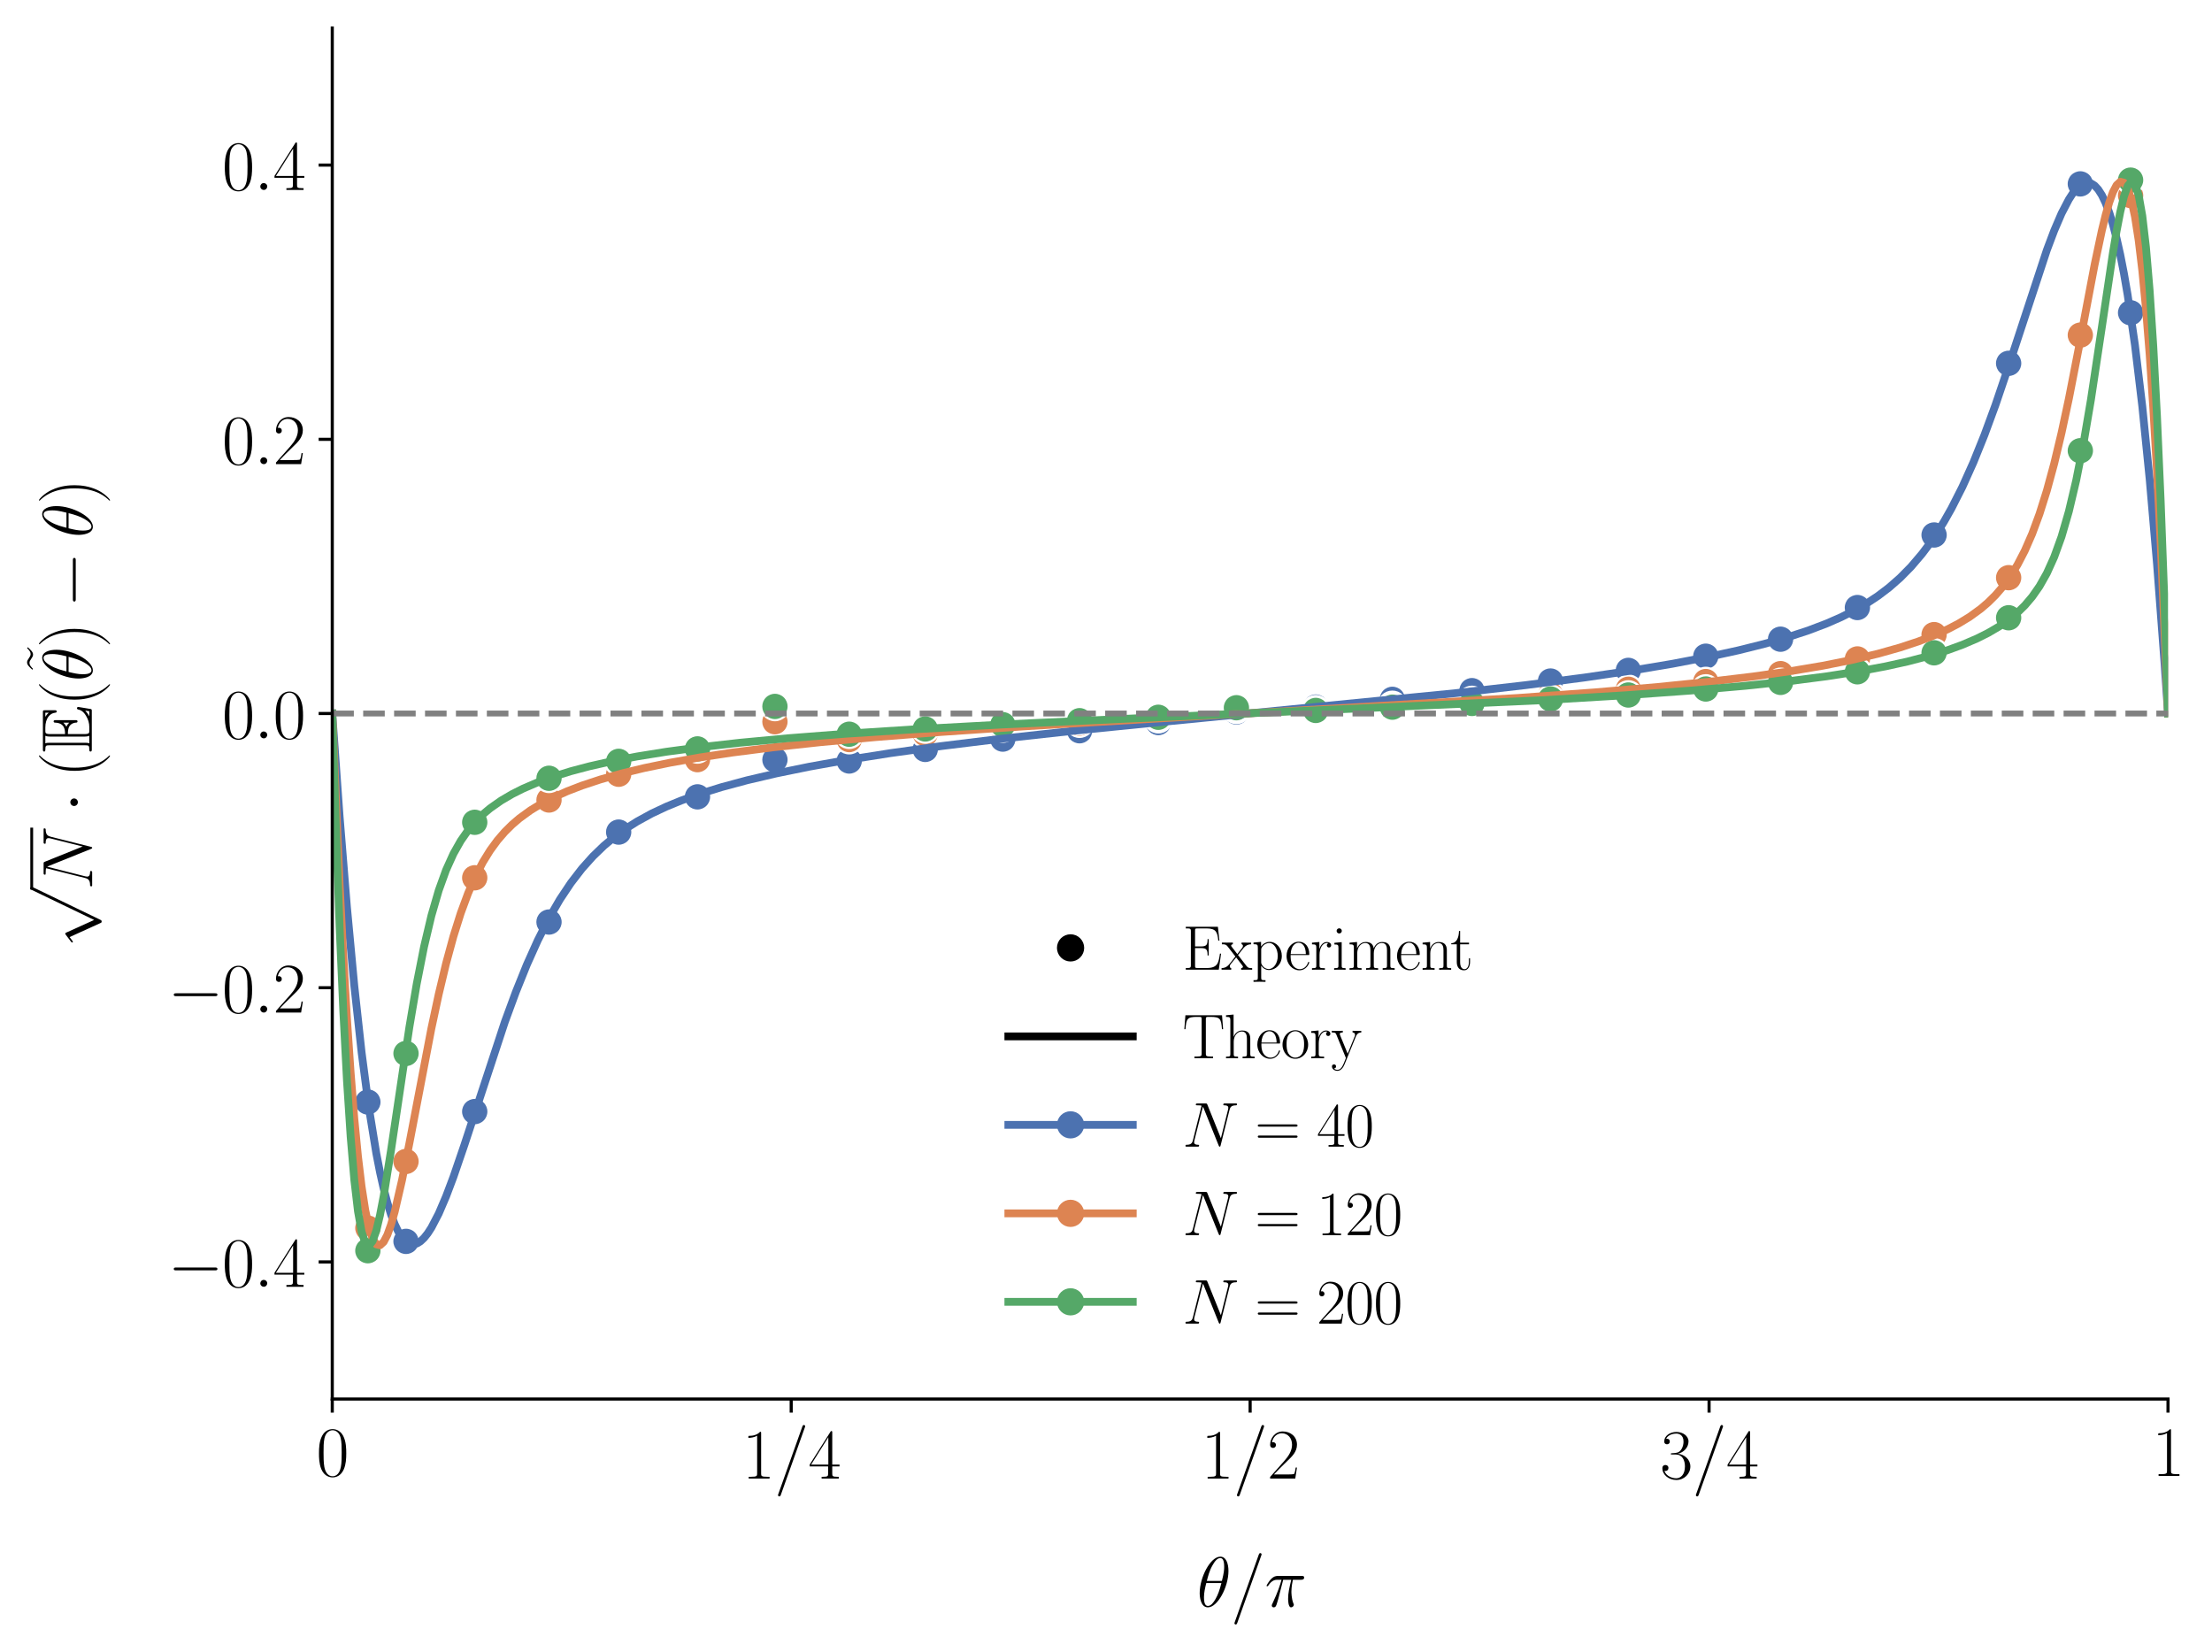 <?xml version="1.0" encoding="utf-8" standalone="no"?>
<!DOCTYPE svg PUBLIC "-//W3C//DTD SVG 1.1//EN"
  "http://www.w3.org/Graphics/SVG/1.1/DTD/svg11.dtd">
<svg xmlns:xlink="http://www.w3.org/1999/xlink" width="568.8pt" height="424.8pt" viewBox="0 0 568.8 424.8" xmlns="http://www.w3.org/2000/svg" version="1.1">
 <defs>
  <style type="text/css">*{stroke-linejoin: round; stroke-linecap: butt}</style>
 </defs>
 <g id="figure_1">
  <g id="patch_1">
   <path d="M 0 424.8 
L 568.8 424.8 
L 568.8 0 
L 0 0 
z
" style="fill: #ffffff"/>
  </g>
  <g id="axes_1">
   <g id="patch_2">
    <path d="M 85.439 359.734 
L 557.488 359.734 
L 557.488 7.2 
L 85.439 7.2 
z
" style="fill: #ffffff"/>
   </g>
   <g id="PathCollection_1">
    <defs>
     <path id="C0_0_a7a9f51f41" d="M 0 3.536 
C 0.938 3.536 1.837 3.163 2.5 2.5 
C 3.163 1.837 3.536 0.938 3.536 -0 
C 3.536 -0.938 3.163 -1.837 2.5 -2.5 
C 1.837 -3.163 0.938 -3.536 0 -3.536 
C -0.938 -3.536 -1.837 -3.163 -2.5 -2.5 
C -3.163 -1.837 -3.536 -0.938 -3.536 0 
C -3.536 0.938 -3.163 1.837 -2.5 2.5 
C -1.837 3.163 -0.938 3.536 0 3.536 
z
"/>
    </defs>
    <g clip-path="url(#p07dfc3d112)">
     <use xlink:href="#C0_0_a7a9f51f41" x="94.593" y="283.365" style="fill: #4c72b0; stroke: #ffffff; stroke-width: 0.566"/>
    </g>
    <g clip-path="url(#p07dfc3d112)">
     <use xlink:href="#C0_0_a7a9f51f41" x="94.593" y="315.774" style="fill: #dd8452; stroke: #ffffff; stroke-width: 0.566"/>
    </g>
    <g clip-path="url(#p07dfc3d112)">
     <use xlink:href="#C0_0_a7a9f51f41" x="94.593" y="321.597" style="fill: #55a868; stroke: #ffffff; stroke-width: 0.566"/>
    </g>
    <g clip-path="url(#p07dfc3d112)">
     <use xlink:href="#C0_0_a7a9f51f41" x="104.402" y="319.196" style="fill: #4c72b0; stroke: #ffffff; stroke-width: 0.566"/>
    </g>
    <g clip-path="url(#p07dfc3d112)">
     <use xlink:href="#C0_0_a7a9f51f41" x="104.402" y="298.642" style="fill: #dd8452; stroke: #ffffff; stroke-width: 0.566"/>
    </g>
    <g clip-path="url(#p07dfc3d112)">
     <use xlink:href="#C0_0_a7a9f51f41" x="104.402" y="270.872" style="fill: #55a868; stroke: #ffffff; stroke-width: 0.566"/>
    </g>
    <g clip-path="url(#p07dfc3d112)">
     <use xlink:href="#C0_0_a7a9f51f41" x="122.073" y="285.821" style="fill: #4c72b0; stroke: #ffffff; stroke-width: 0.566"/>
    </g>
    <g clip-path="url(#p07dfc3d112)">
     <use xlink:href="#C0_0_a7a9f51f41" x="122.073" y="225.705" style="fill: #dd8452; stroke: #ffffff; stroke-width: 0.566"/>
    </g>
    <g clip-path="url(#p07dfc3d112)">
     <use xlink:href="#C0_0_a7a9f51f41" x="122.073" y="211.436" style="fill: #55a868; stroke: #ffffff; stroke-width: 0.566"/>
    </g>
    <g clip-path="url(#p07dfc3d112)">
     <use xlink:href="#C0_0_a7a9f51f41" x="141.171" y="237.081" style="fill: #4c72b0; stroke: #ffffff; stroke-width: 0.566"/>
    </g>
    <g clip-path="url(#p07dfc3d112)">
     <use xlink:href="#C0_0_a7a9f51f41" x="141.171" y="205.707" style="fill: #dd8452; stroke: #ffffff; stroke-width: 0.566"/>
    </g>
    <g clip-path="url(#p07dfc3d112)">
     <use xlink:href="#C0_0_a7a9f51f41" x="141.171" y="200.116" style="fill: #55a868; stroke: #ffffff; stroke-width: 0.566"/>
    </g>
    <g clip-path="url(#p07dfc3d112)">
     <use xlink:href="#C0_0_a7a9f51f41" x="159.083" y="213.956" style="fill: #4c72b0; stroke: #ffffff; stroke-width: 0.566"/>
    </g>
    <g clip-path="url(#p07dfc3d112)">
     <use xlink:href="#C0_0_a7a9f51f41" x="159.083" y="199.082" style="fill: #dd8452; stroke: #ffffff; stroke-width: 0.566"/>
    </g>
    <g clip-path="url(#p07dfc3d112)">
     <use xlink:href="#C0_0_a7a9f51f41" x="159.083" y="195.763" style="fill: #55a868; stroke: #ffffff; stroke-width: 0.566"/>
    </g>
    <g clip-path="url(#p07dfc3d112)">
     <use xlink:href="#C0_0_a7a9f51f41" x="179.348" y="204.893" style="fill: #4c72b0; stroke: #ffffff; stroke-width: 0.566"/>
    </g>
    <g clip-path="url(#p07dfc3d112)">
     <use xlink:href="#C0_0_a7a9f51f41" x="179.348" y="195.331" style="fill: #dd8452; stroke: #ffffff; stroke-width: 0.566"/>
    </g>
    <g clip-path="url(#p07dfc3d112)">
     <use xlink:href="#C0_0_a7a9f51f41" x="179.348" y="192.566" style="fill: #55a868; stroke: #ffffff; stroke-width: 0.566"/>
    </g>
    <g clip-path="url(#p07dfc3d112)">
     <use xlink:href="#C0_0_a7a9f51f41" x="199.267" y="195.349" style="fill: #4c72b0; stroke: #ffffff; stroke-width: 0.566"/>
    </g>
    <g clip-path="url(#p07dfc3d112)">
     <use xlink:href="#C0_0_a7a9f51f41" x="199.267" y="185.578" style="fill: #dd8452; stroke: #ffffff; stroke-width: 0.566"/>
    </g>
    <g clip-path="url(#p07dfc3d112)">
     <use xlink:href="#C0_0_a7a9f51f41" x="199.267" y="181.645" style="fill: #55a868; stroke: #ffffff; stroke-width: 0.566"/>
    </g>
    <g clip-path="url(#p07dfc3d112)">
     <use xlink:href="#C0_0_a7a9f51f41" x="218.364" y="195.677" style="fill: #4c72b0; stroke: #ffffff; stroke-width: 0.566"/>
    </g>
    <g clip-path="url(#p07dfc3d112)">
     <use xlink:href="#C0_0_a7a9f51f41" x="218.364" y="190.168" style="fill: #dd8452; stroke: #ffffff; stroke-width: 0.566"/>
    </g>
    <g clip-path="url(#p07dfc3d112)">
     <use xlink:href="#C0_0_a7a9f51f41" x="218.364" y="188.788" style="fill: #55a868; stroke: #ffffff; stroke-width: 0.566"/>
    </g>
    <g clip-path="url(#p07dfc3d112)">
     <use xlink:href="#C0_0_a7a9f51f41" x="237.917" y="192.699" style="fill: #4c72b0; stroke: #ffffff; stroke-width: 0.566"/>
    </g>
    <g clip-path="url(#p07dfc3d112)">
     <use xlink:href="#C0_0_a7a9f51f41" x="237.917" y="188.651" style="fill: #dd8452; stroke: #ffffff; stroke-width: 0.566"/>
    </g>
    <g clip-path="url(#p07dfc3d112)">
     <use xlink:href="#C0_0_a7a9f51f41" x="237.917" y="187.437" style="fill: #55a868; stroke: #ffffff; stroke-width: 0.566"/>
    </g>
    <g clip-path="url(#p07dfc3d112)">
     <use xlink:href="#C0_0_a7a9f51f41" x="257.862" y="190.045" style="fill: #4c72b0; stroke: #ffffff; stroke-width: 0.566"/>
    </g>
    <g clip-path="url(#p07dfc3d112)">
     <use xlink:href="#C0_0_a7a9f51f41" x="257.862" y="187.203" style="fill: #dd8452; stroke: #ffffff; stroke-width: 0.566"/>
    </g>
    <g clip-path="url(#p07dfc3d112)">
     <use xlink:href="#C0_0_a7a9f51f41" x="257.862" y="186.337" style="fill: #55a868; stroke: #ffffff; stroke-width: 0.566"/>
    </g>
    <g clip-path="url(#p07dfc3d112)">
     <use xlink:href="#C0_0_a7a9f51f41" x="277.598" y="187.899" style="fill: #4c72b0; stroke: #ffffff; stroke-width: 0.566"/>
    </g>
    <g clip-path="url(#p07dfc3d112)">
     <use xlink:href="#C0_0_a7a9f51f41" x="277.598" y="185.938" style="fill: #dd8452; stroke: #ffffff; stroke-width: 0.566"/>
    </g>
    <g clip-path="url(#p07dfc3d112)">
     <use xlink:href="#C0_0_a7a9f51f41" x="277.598" y="185.311" style="fill: #55a868; stroke: #ffffff; stroke-width: 0.566"/>
    </g>
    <g clip-path="url(#p07dfc3d112)">
     <use xlink:href="#C0_0_a7a9f51f41" x="297.856" y="185.79" style="fill: #4c72b0; stroke: #ffffff; stroke-width: 0.566"/>
    </g>
    <g clip-path="url(#p07dfc3d112)">
     <use xlink:href="#C0_0_a7a9f51f41" x="297.856" y="184.791" style="fill: #dd8452; stroke: #ffffff; stroke-width: 0.566"/>
    </g>
    <g clip-path="url(#p07dfc3d112)">
     <use xlink:href="#C0_0_a7a9f51f41" x="297.856" y="184.434" style="fill: #55a868; stroke: #ffffff; stroke-width: 0.566"/>
    </g>
    <g clip-path="url(#p07dfc3d112)">
     <use xlink:href="#C0_0_a7a9f51f41" x="317.935" y="183.084" style="fill: #4c72b0; stroke: #ffffff; stroke-width: 0.566"/>
    </g>
    <g clip-path="url(#p07dfc3d112)">
     <use xlink:href="#C0_0_a7a9f51f41" x="317.935" y="182.401" style="fill: #dd8452; stroke: #ffffff; stroke-width: 0.566"/>
    </g>
    <g clip-path="url(#p07dfc3d112)">
     <use xlink:href="#C0_0_a7a9f51f41" x="317.935" y="181.98" style="fill: #55a868; stroke: #ffffff; stroke-width: 0.566"/>
    </g>
    <g clip-path="url(#p07dfc3d112)">
     <use xlink:href="#C0_0_a7a9f51f41" x="338.335" y="181.807" style="fill: #4c72b0; stroke: #ffffff; stroke-width: 0.566"/>
    </g>
    <g clip-path="url(#p07dfc3d112)">
     <use xlink:href="#C0_0_a7a9f51f41" x="338.335" y="182.501" style="fill: #dd8452; stroke: #ffffff; stroke-width: 0.566"/>
    </g>
    <g clip-path="url(#p07dfc3d112)">
     <use xlink:href="#C0_0_a7a9f51f41" x="338.335" y="182.676" style="fill: #55a868; stroke: #ffffff; stroke-width: 0.566"/>
    </g>
    <g clip-path="url(#p07dfc3d112)">
     <use xlink:href="#C0_0_a7a9f51f41" x="358.037" y="179.819" style="fill: #4c72b0; stroke: #ffffff; stroke-width: 0.566"/>
    </g>
    <g clip-path="url(#p07dfc3d112)">
     <use xlink:href="#C0_0_a7a9f51f41" x="358.037" y="181.38" style="fill: #dd8452; stroke: #ffffff; stroke-width: 0.566"/>
    </g>
    <g clip-path="url(#p07dfc3d112)">
     <use xlink:href="#C0_0_a7a9f51f41" x="358.037" y="181.832" style="fill: #55a868; stroke: #ffffff; stroke-width: 0.566"/>
    </g>
    <g clip-path="url(#p07dfc3d112)">
     <use xlink:href="#C0_0_a7a9f51f41" x="378.507" y="177.586" style="fill: #4c72b0; stroke: #ffffff; stroke-width: 0.566"/>
    </g>
    <g clip-path="url(#p07dfc3d112)">
     <use xlink:href="#C0_0_a7a9f51f41" x="378.507" y="180.108" style="fill: #dd8452; stroke: #ffffff; stroke-width: 0.566"/>
    </g>
    <g clip-path="url(#p07dfc3d112)">
     <use xlink:href="#C0_0_a7a9f51f41" x="378.507" y="180.876" style="fill: #55a868; stroke: #ffffff; stroke-width: 0.566"/>
    </g>
    <g clip-path="url(#p07dfc3d112)">
     <use xlink:href="#C0_0_a7a9f51f41" x="398.702" y="175.109" style="fill: #4c72b0; stroke: #ffffff; stroke-width: 0.566"/>
    </g>
    <g clip-path="url(#p07dfc3d112)">
     <use xlink:href="#C0_0_a7a9f51f41" x="398.702" y="178.685" style="fill: #dd8452; stroke: #ffffff; stroke-width: 0.566"/>
    </g>
    <g clip-path="url(#p07dfc3d112)">
     <use xlink:href="#C0_0_a7a9f51f41" x="398.702" y="179.728" style="fill: #55a868; stroke: #ffffff; stroke-width: 0.566"/>
    </g>
    <g clip-path="url(#p07dfc3d112)">
     <use xlink:href="#C0_0_a7a9f51f41" x="418.717" y="172.374" style="fill: #4c72b0; stroke: #ffffff; stroke-width: 0.566"/>
    </g>
    <g clip-path="url(#p07dfc3d112)">
     <use xlink:href="#C0_0_a7a9f51f41" x="418.717" y="177.225" style="fill: #dd8452; stroke: #ffffff; stroke-width: 0.566"/>
    </g>
    <g clip-path="url(#p07dfc3d112)">
     <use xlink:href="#C0_0_a7a9f51f41" x="418.717" y="178.709" style="fill: #55a868; stroke: #ffffff; stroke-width: 0.566"/>
    </g>
    <g clip-path="url(#p07dfc3d112)">
     <use xlink:href="#C0_0_a7a9f51f41" x="438.633" y="168.731" style="fill: #4c72b0; stroke: #ffffff; stroke-width: 0.566"/>
    </g>
    <g clip-path="url(#p07dfc3d112)">
     <use xlink:href="#C0_0_a7a9f51f41" x="438.633" y="175.248" style="fill: #dd8452; stroke: #ffffff; stroke-width: 0.566"/>
    </g>
    <g clip-path="url(#p07dfc3d112)">
     <use xlink:href="#C0_0_a7a9f51f41" x="438.633" y="177.162" style="fill: #55a868; stroke: #ffffff; stroke-width: 0.566"/>
    </g>
    <g clip-path="url(#p07dfc3d112)">
     <use xlink:href="#C0_0_a7a9f51f41" x="457.855" y="164.357" style="fill: #4c72b0; stroke: #ffffff; stroke-width: 0.566"/>
    </g>
    <g clip-path="url(#p07dfc3d112)">
     <use xlink:href="#C0_0_a7a9f51f41" x="457.855" y="173.207" style="fill: #dd8452; stroke: #ffffff; stroke-width: 0.566"/>
    </g>
    <g clip-path="url(#p07dfc3d112)">
     <use xlink:href="#C0_0_a7a9f51f41" x="457.855" y="175.463" style="fill: #55a868; stroke: #ffffff; stroke-width: 0.566"/>
    </g>
    <g clip-path="url(#p07dfc3d112)">
     <use xlink:href="#C0_0_a7a9f51f41" x="477.616" y="156.218" style="fill: #4c72b0; stroke: #ffffff; stroke-width: 0.566"/>
    </g>
    <g clip-path="url(#p07dfc3d112)">
     <use xlink:href="#C0_0_a7a9f51f41" x="477.616" y="169.43" style="fill: #dd8452; stroke: #ffffff; stroke-width: 0.566"/>
    </g>
    <g clip-path="url(#p07dfc3d112)">
     <use xlink:href="#C0_0_a7a9f51f41" x="477.616" y="172.743" style="fill: #55a868; stroke: #ffffff; stroke-width: 0.566"/>
    </g>
    <g clip-path="url(#p07dfc3d112)">
     <use xlink:href="#C0_0_a7a9f51f41" x="497.336" y="137.56" style="fill: #4c72b0; stroke: #ffffff; stroke-width: 0.566"/>
    </g>
    <g clip-path="url(#p07dfc3d112)">
     <use xlink:href="#C0_0_a7a9f51f41" x="497.336" y="163.177" style="fill: #dd8452; stroke: #ffffff; stroke-width: 0.566"/>
    </g>
    <g clip-path="url(#p07dfc3d112)">
     <use xlink:href="#C0_0_a7a9f51f41" x="497.336" y="167.855" style="fill: #55a868; stroke: #ffffff; stroke-width: 0.566"/>
    </g>
    <g clip-path="url(#p07dfc3d112)">
     <use xlink:href="#C0_0_a7a9f51f41" x="516.505" y="93.42" style="fill: #4c72b0; stroke: #ffffff; stroke-width: 0.566"/>
    </g>
    <g clip-path="url(#p07dfc3d112)">
     <use xlink:href="#C0_0_a7a9f51f41" x="516.505" y="148.539" style="fill: #dd8452; stroke: #ffffff; stroke-width: 0.566"/>
    </g>
    <g clip-path="url(#p07dfc3d112)">
     <use xlink:href="#C0_0_a7a9f51f41" x="516.505" y="158.845" style="fill: #55a868; stroke: #ffffff; stroke-width: 0.566"/>
    </g>
    <g clip-path="url(#p07dfc3d112)">
     <use xlink:href="#C0_0_a7a9f51f41" x="534.944" y="47.284" style="fill: #4c72b0; stroke: #ffffff; stroke-width: 0.566"/>
    </g>
    <g clip-path="url(#p07dfc3d112)">
     <use xlink:href="#C0_0_a7a9f51f41" x="534.944" y="86.167" style="fill: #dd8452; stroke: #ffffff; stroke-width: 0.566"/>
    </g>
    <g clip-path="url(#p07dfc3d112)">
     <use xlink:href="#C0_0_a7a9f51f41" x="534.944" y="115.891" style="fill: #55a868; stroke: #ffffff; stroke-width: 0.566"/>
    </g>
    <g clip-path="url(#p07dfc3d112)">
     <use xlink:href="#C0_0_a7a9f51f41" x="547.866" y="80.422" style="fill: #4c72b0; stroke: #ffffff; stroke-width: 0.566"/>
    </g>
    <g clip-path="url(#p07dfc3d112)">
     <use xlink:href="#C0_0_a7a9f51f41" x="547.866" y="50.276" style="fill: #dd8452; stroke: #ffffff; stroke-width: 0.566"/>
    </g>
    <g clip-path="url(#p07dfc3d112)">
     <use xlink:href="#C0_0_a7a9f51f41" x="547.866" y="46.313" style="fill: #55a868; stroke: #ffffff; stroke-width: 0.566"/>
    </g>
   </g>
   <g id="FillBetweenPolyCollection_1"/>
   <g id="FillBetweenPolyCollection_2"/>
   <g id="FillBetweenPolyCollection_3"/>
   <g id="matplotlib.axis_1">
    <g id="xtick_1">
     <g id="line2d_1">
      <defs>
       <path id="m75d828faa0" d="M 0 0 
L 0 3.5 
" style="stroke: #000000; stroke-width: 0.8"/>
      </defs>
      <g>
       <use xlink:href="#m75d828faa0" x="85.439" y="359.734" style="stroke: #000000; stroke-width: 0.8"/>
      </g>
     </g>
     <g id="text_1">
      <!-- $0$ -->
      <g transform="translate(81.327 379.511) scale(0.18 -0.18)">
       <defs>
        <path id="CMR17-30" d="M 2688 2025 
C 2688 2416 2682 3080 2413 3591 
C 2176 4039 1798 4198 1466 4198 
C 1158 4198 768 4058 525 3597 
C 269 3118 243 2524 243 2025 
C 243 1661 250 1106 448 619 
C 723 -39 1216 -128 1466 -128 
C 1760 -128 2208 -7 2470 600 
C 2662 1042 2688 1559 2688 2025 
z
M 1466 -26 
C 1056 -26 813 325 723 812 
C 653 1188 653 1738 653 2096 
C 653 2588 653 2997 736 3387 
C 858 3929 1216 4096 1466 4096 
C 1728 4096 2067 3923 2189 3400 
C 2272 3036 2278 2607 2278 2096 
C 2278 1680 2278 1169 2202 792 
C 2067 95 1690 -26 1466 -26 
z
" transform="scale(0.016)"/>
       </defs>
       <use xlink:href="#CMR17-30" transform="scale(0.996)"/>
      </g>
     </g>
    </g>
    <g id="xtick_2">
     <g id="line2d_2">
      <g>
       <use xlink:href="#m75d828faa0" x="203.451" y="359.734" style="stroke: #000000; stroke-width: 0.8"/>
      </g>
     </g>
     <g id="text_2">
      <!-- $1/4$ -->
      <g transform="translate(190.837 380.184) scale(0.18 -0.18)">
       <defs>
        <path id="CMR17-31" d="M 1702 4058 
C 1702 4192 1696 4192 1606 4192 
C 1357 3916 979 3827 621 3827 
C 602 3827 570 3827 563 3808 
C 557 3795 557 3782 557 3648 
C 755 3648 1088 3686 1344 3839 
L 1344 461 
C 1344 236 1331 160 781 160 
L 589 160 
L 589 0 
C 896 0 1216 0 1523 0 
C 1830 0 2150 0 2458 0 
L 2458 160 
L 2266 160 
C 1715 160 1702 230 1702 458 
L 1702 4058 
z
" transform="scale(0.016)"/>
        <path id="CMMI12-3d" d="M 2746 4562 
C 2746 4569 2784 4666 2784 4678 
C 2784 4755 2720 4800 2669 4800 
C 2637 4800 2579 4800 2528 4659 
L 384 -1363 
C 384 -1370 346 -1465 346 -1478 
C 346 -1555 410 -1600 461 -1600 
C 499 -1600 557 -1593 602 -1459 
L 2746 4562 
z
" transform="scale(0.016)"/>
        <path id="CMR17-34" d="M 2150 4122 
C 2150 4256 2144 4256 2029 4256 
L 128 1254 
L 128 1088 
L 1779 1088 
L 1779 457 
C 1779 224 1766 160 1318 160 
L 1197 160 
L 1197 0 
C 1402 0 1747 0 1965 0 
C 2182 0 2528 0 2733 0 
L 2733 160 
L 2611 160 
C 2163 160 2150 224 2150 457 
L 2150 1088 
L 2803 1088 
L 2803 1254 
L 2150 1254 
L 2150 4122 
z
M 1798 3703 
L 1798 1254 
L 256 1254 
L 1798 3703 
z
" transform="scale(0.016)"/>
       </defs>
       <use xlink:href="#CMR17-31" transform="scale(0.996)"/>
       <use xlink:href="#CMMI12-3d" transform="translate(45.69 0) scale(0.996)"/>
       <use xlink:href="#CMR17-34" transform="translate(94.465 0) scale(0.996)"/>
      </g>
     </g>
    </g>
    <g id="xtick_3">
     <g id="line2d_3">
      <g>
       <use xlink:href="#m75d828faa0" x="321.463" y="359.734" style="stroke: #000000; stroke-width: 0.8"/>
      </g>
     </g>
     <g id="text_3">
      <!-- $1/2$ -->
      <g transform="translate(308.849 380.184) scale(0.18 -0.18)">
       <defs>
        <path id="CMR17-32" d="M 2669 989 
L 2554 989 
C 2490 536 2438 459 2413 420 
C 2381 369 1920 369 1830 369 
L 602 369 
C 832 619 1280 1072 1824 1597 
C 2214 1967 2669 2402 2669 3035 
C 2669 3790 2067 4224 1395 4224 
C 691 4224 262 3604 262 3030 
C 262 2780 448 2748 525 2748 
C 589 2748 781 2787 781 3010 
C 781 3207 614 3264 525 3264 
C 486 3264 448 3258 422 3245 
C 544 3790 915 4058 1306 4058 
C 1862 4058 2227 3617 2227 3035 
C 2227 2479 1901 2000 1536 1584 
L 262 146 
L 262 0 
L 2515 0 
L 2669 989 
z
" transform="scale(0.016)"/>
       </defs>
       <use xlink:href="#CMR17-31" transform="scale(0.996)"/>
       <use xlink:href="#CMMI12-3d" transform="translate(45.69 0) scale(0.996)"/>
       <use xlink:href="#CMR17-32" transform="translate(94.465 0) scale(0.996)"/>
      </g>
     </g>
    </g>
    <g id="xtick_4">
     <g id="line2d_4">
      <g>
       <use xlink:href="#m75d828faa0" x="439.476" y="359.734" style="stroke: #000000; stroke-width: 0.8"/>
      </g>
     </g>
     <g id="text_4">
      <!-- $3/4$ -->
      <g transform="translate(426.862 380.184) scale(0.18 -0.18)">
       <defs>
        <path id="CMR17-33" d="M 1414 2157 
C 1984 2157 2234 1662 2234 1090 
C 2234 320 1824 25 1453 25 
C 1114 25 563 194 390 693 
C 422 680 454 680 486 680 
C 640 680 755 782 755 948 
C 755 1133 614 1216 486 1216 
C 378 1216 211 1165 211 926 
C 211 335 787 -128 1466 -128 
C 2176 -128 2720 430 2720 1085 
C 2720 1707 2208 2157 1600 2227 
C 2086 2328 2554 2756 2554 3329 
C 2554 3820 2048 4179 1472 4179 
C 890 4179 378 3829 378 3329 
C 378 3110 544 3072 627 3072 
C 762 3072 877 3155 877 3321 
C 877 3486 762 3569 627 3569 
C 602 3569 570 3569 544 3557 
C 730 3959 1235 4032 1459 4032 
C 1683 4032 2106 3925 2106 3320 
C 2106 3143 2080 2828 1862 2550 
C 1670 2304 1453 2304 1242 2284 
C 1210 2284 1062 2269 1037 2269 
C 992 2263 966 2257 966 2208 
C 966 2163 973 2157 1101 2157 
L 1414 2157 
z
" transform="scale(0.016)"/>
       </defs>
       <use xlink:href="#CMR17-33" transform="scale(0.996)"/>
       <use xlink:href="#CMMI12-3d" transform="translate(45.69 0) scale(0.996)"/>
       <use xlink:href="#CMR17-34" transform="translate(94.465 0) scale(0.996)"/>
      </g>
     </g>
    </g>
    <g id="xtick_5">
     <g id="line2d_5">
      <g>
       <use xlink:href="#m75d828faa0" x="557.488" y="359.734" style="stroke: #000000; stroke-width: 0.8"/>
      </g>
     </g>
     <g id="text_5">
      <!-- $1$ -->
      <g transform="translate(553.376 379.511) scale(0.18 -0.18)">
       <use xlink:href="#CMR17-31" transform="scale(0.996)"/>
      </g>
     </g>
    </g>
    <g id="text_6">
     <!-- $\theta / \pi$ -->
     <g transform="translate(307.758 413.117) scale(0.18 -0.18)">
      <defs>
       <path id="CMMI12-12" d="M 2835 3200 
C 2835 3850 2630 4480 2106 4480 
C 1210 4480 256 2615 256 1216 
C 256 923 320 -64 992 -64 
C 1862 -64 2835 1756 2835 3200 
z
M 896 2304 
C 992 2679 1126 3214 1382 3665 
C 1594 4047 1818 4352 2099 4352 
C 2310 4352 2451 4174 2451 3564 
C 2451 3334 2432 3017 2246 2304 
L 896 2304 
z
M 2202 2113 
C 2042 1490 1907 1088 1677 687 
C 1491 363 1267 64 998 64 
C 800 64 640 217 640 846 
C 640 1260 742 1693 845 2113 
L 2202 2113 
z
" transform="scale(0.016)"/>
       <path id="CMMI12-19" d="M 1658 2408 
L 2381 2408 
C 2208 1692 2099 1226 2099 716 
C 2099 626 2099 -64 2362 -64 
C 2496 -64 2611 57 2611 166 
C 2611 197 2611 210 2566 306 
C 2394 747 2394 1296 2394 1341 
C 2394 1379 2394 1832 2528 2408 
L 3245 2408 
C 3328 2408 3539 2408 3539 2612 
C 3539 2752 3418 2752 3302 2752 
L 1197 2752 
C 1050 2752 832 2752 538 2440 
C 371 2254 166 1916 166 1878 
C 166 1840 198 1827 237 1827 
C 282 1827 288 1846 320 1884 
C 653 2408 986 2408 1146 2408 
L 1510 2408 
C 1370 1929 1210 1373 685 256 
C 634 154 634 140 634 102 
C 634 -32 749 -64 806 -64 
C 992 -64 1043 102 1120 370 
C 1222 696 1222 709 1286 964 
L 1658 2408 
z
" transform="scale(0.016)"/>
      </defs>
      <use xlink:href="#CMMI12-12" transform="scale(0.996)"/>
      <use xlink:href="#CMMI12-3d" transform="translate(48.17 0) scale(0.996)"/>
      <use xlink:href="#CMMI12-19" transform="translate(96.944 0) scale(0.996)"/>
     </g>
    </g>
   </g>
   <g id="matplotlib.axis_2">
    <g id="ytick_1">
     <g id="line2d_6">
      <defs>
       <path id="mdda88c734e" d="M 0 0 
L -3.5 0 
" style="stroke: #000000; stroke-width: 0.8"/>
      </defs>
      <g>
       <use xlink:href="#mdda88c734e" x="85.439" y="324.481" style="stroke: #000000; stroke-width: 0.8"/>
      </g>
     </g>
     <g id="text_7">
      <!-- $-0.4$ -->
      <g transform="translate(43.165 330.87) scale(0.18 -0.18)">
       <defs>
        <path id="CMSY10-0" d="M 4218 1472 
C 4326 1472 4442 1472 4442 1600 
C 4442 1728 4326 1728 4218 1728 
L 755 1728 
C 646 1728 531 1728 531 1600 
C 531 1472 646 1472 755 1472 
L 4218 1472 
z
" transform="scale(0.016)"/>
        <path id="CMMI12-3a" d="M 1178 307 
C 1178 492 1024 619 870 619 
C 685 619 557 466 557 313 
C 557 128 710 0 864 0 
C 1050 0 1178 153 1178 307 
z
" transform="scale(0.016)"/>
       </defs>
       <use xlink:href="#CMSY10-0" transform="scale(0.996)"/>
       <use xlink:href="#CMR17-30" transform="translate(77.487 0) scale(0.996)"/>
       <use xlink:href="#CMMI12-3a" transform="translate(123.178 0) scale(0.996)"/>
       <use xlink:href="#CMR17-34" transform="translate(150.275 0) scale(0.996)"/>
      </g>
     </g>
    </g>
    <g id="ytick_2">
     <g id="line2d_7">
      <g>
       <use xlink:href="#mdda88c734e" x="85.439" y="253.974" style="stroke: #000000; stroke-width: 0.8"/>
      </g>
     </g>
     <g id="text_8">
      <!-- $-0.2$ -->
      <g transform="translate(43.165 260.363) scale(0.18 -0.18)">
       <use xlink:href="#CMSY10-0" transform="scale(0.996)"/>
       <use xlink:href="#CMR17-30" transform="translate(77.487 0) scale(0.996)"/>
       <use xlink:href="#CMMI12-3a" transform="translate(123.178 0) scale(0.996)"/>
       <use xlink:href="#CMR17-32" transform="translate(150.275 0) scale(0.996)"/>
      </g>
     </g>
    </g>
    <g id="ytick_3">
     <g id="line2d_8">
      <g>
       <use xlink:href="#mdda88c734e" x="85.439" y="183.467" style="stroke: #000000; stroke-width: 0.8"/>
      </g>
     </g>
     <g id="text_9">
      <!-- $0.0$ -->
      <g transform="translate(57.113 189.856) scale(0.18 -0.18)">
       <use xlink:href="#CMR17-30" transform="scale(0.996)"/>
       <use xlink:href="#CMMI12-3a" transform="translate(45.69 0) scale(0.996)"/>
       <use xlink:href="#CMR17-30" transform="translate(72.788 0) scale(0.996)"/>
      </g>
     </g>
    </g>
    <g id="ytick_4">
     <g id="line2d_9">
      <g>
       <use xlink:href="#mdda88c734e" x="85.439" y="112.96" style="stroke: #000000; stroke-width: 0.8"/>
      </g>
     </g>
     <g id="text_10">
      <!-- $0.2$ -->
      <g transform="translate(57.113 119.349) scale(0.18 -0.18)">
       <use xlink:href="#CMR17-30" transform="scale(0.996)"/>
       <use xlink:href="#CMMI12-3a" transform="translate(45.69 0) scale(0.996)"/>
       <use xlink:href="#CMR17-32" transform="translate(72.788 0) scale(0.996)"/>
      </g>
     </g>
    </g>
    <g id="ytick_5">
     <g id="line2d_10">
      <g>
       <use xlink:href="#mdda88c734e" x="85.439" y="42.453" style="stroke: #000000; stroke-width: 0.8"/>
      </g>
     </g>
     <g id="text_11">
      <!-- $0.4$ -->
      <g transform="translate(57.113 48.842) scale(0.18 -0.18)">
       <use xlink:href="#CMR17-30" transform="scale(0.996)"/>
       <use xlink:href="#CMMI12-3a" transform="translate(45.69 0) scale(0.996)"/>
       <use xlink:href="#CMR17-34" transform="translate(72.788 0) scale(0.996)"/>
      </g>
     </g>
    </g>
    <g id="text_12">
     <!-- $\sqrt{N} \cdot (\mathbb{E}(\tilde{\theta}) - \theta)$ -->
     <g transform="translate(23.697 243.69) rotate(-90) scale(0.18 -0.18)">
      <defs>
       <path id="CMSY10-70" d="M 2490 -5472 
L 1363 -2982 
C 1318 -2880 1286 -2880 1267 -2880 
C 1261 -2880 1229 -2880 1158 -2931 
L 550 -3392 
C 467 -3456 467 -3475 467 -3494 
C 467 -3526 486 -3565 531 -3565 
C 570 -3565 678 -3475 749 -3424 
C 787 -3393 883 -3323 954 -3271 
L 2214 -6042 
C 2259 -6144 2291 -6144 2349 -6144 
C 2445 -6144 2464 -6106 2509 -6016 
L 5414 0 
C 5459 90 5459 115 5459 128 
C 5459 192 5408 256 5331 256 
C 5280 256 5235 224 5184 122 
L 2490 -5472 
z
" transform="scale(0.016)"/>
       <path id="CMMI12-4e" d="M 4736 3698 
C 4806 3974 4909 4166 5395 4166 
C 5414 4166 5491 4166 5491 4279 
C 5491 4352 5434 4352 5408 4352 
C 5280 4352 4954 4352 4826 4352 
L 4518 4352 
C 4429 4352 4314 4352 4224 4352 
C 4186 4352 4109 4352 4109 4230 
C 4109 4166 4160 4166 4205 4166 
C 4589 4166 4614 4019 4614 3903 
C 4614 3846 4608 3826 4589 3737 
L 3866 850 
L 2496 4249 
C 2451 4352 2445 4352 2304 4352 
L 1523 4352 
C 1395 4352 1338 4352 1338 4230 
C 1338 4166 1382 4166 1504 4166 
C 1536 4166 1914 4166 1914 4115 
C 1914 4102 1901 4051 1894 4032 
L 1043 635 
C 966 320 813 186 390 186 
C 358 186 294 186 294 67 
C 294 0 358 0 378 0 
C 506 0 832 0 960 0 
L 1267 0 
C 1357 0 1466 0 1555 0 
C 1600 0 1670 0 1670 122 
C 1670 180 1606 186 1581 186 
C 1370 186 1165 224 1165 454 
C 1165 505 1178 562 1190 613 
L 2054 4032 
C 2093 3968 2093 3956 2118 3898 
L 3642 115 
C 3674 38 3686 0 3744 0 
C 3808 0 3814 19 3840 128 
L 4736 3698 
z
" transform="scale(0.016)"/>
       <path id="CMSY10-1" d="M 1229 1619 
C 1229 1805 1075 1958 890 1958 
C 704 1958 550 1805 550 1619 
C 550 1433 704 1280 890 1280 
C 1075 1280 1229 1433 1229 1619 
z
" transform="scale(0.016)"/>
       <path id="CMR17-28" d="M 1958 -1561 
C 1958 -1555 1958 -1542 1939 -1523 
C 1645 -1224 858 -407 858 1581 
C 858 3569 1632 4379 1946 4697 
C 1946 4704 1958 4717 1958 4736 
C 1958 4755 1939 4768 1914 4768 
C 1843 4768 1299 4296 986 3594 
C 666 2887 576 2199 576 1588 
C 576 1128 621 351 1005 -471 
C 1312 -1135 1837 -1600 1914 -1600 
C 1946 -1600 1958 -1587 1958 -1561 
z
" transform="scale(0.016)"/>
       <path id="MSBM10-45" d="M 1658 2176 
C 1818 2176 2125 2176 2349 2046 
C 2656 1853 2682 1517 2682 1480 
C 2688 1393 2688 1312 2797 1312 
C 2906 1312 2906 1401 2906 1517 
L 2906 3251 
C 2906 3353 2906 3456 2797 3456 
C 2688 3456 2682 3355 2682 3301 
C 2643 2432 1990 2432 1658 2432 
L 1658 3772 
C 1658 4198 1779 4198 1933 4198 
L 2240 4198 
C 3104 4198 3533 3759 3571 3320 
C 3578 3269 3584 3174 3686 3174 
C 3795 3174 3795 3276 3795 3385 
L 3795 4218 
C 3795 4416 3782 4416 3584 4416 
L 307 4416 
C 192 4416 90 4416 90 4304 
C 90 4198 211 4198 262 4198 
C 627 4198 653 4147 653 3832 
L 653 622 
C 653 320 634 256 294 256 
C 198 256 90 256 90 147 
C 90 32 192 32 307 32 
L 3699 32 
C 3821 32 3885 32 3904 123 
C 3910 129 4090 1213 4090 1245 
C 4090 1316 4032 1362 3981 1362 
C 3891 1362 3866 1278 3866 1271 
C 3827 1102 3763 828 3296 549 
C 2963 347 2637 256 2285 256 
L 1933 256 
C 1779 256 1658 256 1658 684 
L 1658 2176 
z
M 3571 4198 
L 3571 3896 
C 3462 4015 3341 4116 3206 4198 
L 3571 4198 
z
M 2323 2315 
C 2426 2360 2566 2456 2682 2590 
L 2682 2052 
C 2528 2225 2330 2308 2323 2308 
L 2323 2315 
z
M 877 3845 
C 877 3923 877 4083 826 4198 
L 1504 4198 
C 1434 4051 1434 3839 1434 3781 
L 1434 673 
C 1434 442 1478 314 1504 256 
L 826 256 
C 877 371 877 531 877 609 
L 877 3845 
z
M 3258 256 
L 3258 262 
C 3462 367 3635 504 3763 621 
C 3757 596 3712 308 3706 256 
L 3258 256 
z
" transform="scale(0.016)"/>
       <path id="CMR17-7e" d="M 2400 4184 
C 2182 3980 2061 3865 1862 3865 
C 1722 3865 1626 3932 1491 4024 
C 1363 4111 1261 4184 1120 4184 
C 890 4184 730 4004 461 3718 
L 531 3648 
C 749 3850 870 3968 1069 3968 
C 1210 3968 1306 3900 1440 3808 
C 1568 3722 1670 3648 1811 3648 
C 2042 3648 2202 3828 2470 4114 
L 2400 4184 
z
" transform="scale(0.016)"/>
       <path id="CMR17-29" d="M 1683 1581 
C 1683 2040 1638 2817 1254 3639 
C 947 4303 422 4768 346 4768 
C 326 4768 301 4761 301 4729 
C 301 4717 307 4710 314 4697 
C 621 4378 1402 3568 1402 1584 
C 1402 -407 627 -1217 314 -1537 
C 307 -1549 301 -1556 301 -1568 
C 301 -1600 326 -1600 346 -1600 
C 416 -1600 960 -1128 1274 -426 
C 1594 281 1683 969 1683 1581 
z
" transform="scale(0.016)"/>
      </defs>
      <use xlink:href="#CMSY10-70" transform="translate(0 84.35) scale(0.996)"/>
      <use xlink:href="#CMMI12-4e" transform="translate(83.022 0) scale(0.996)"/>
      <use xlink:href="#CMSY10-1" transform="translate(193.683 0) scale(0.996)"/>
      <use xlink:href="#CMR17-28" transform="translate(243.497 0) scale(0.996)"/>
      <use xlink:href="#MSBM10-45" transform="translate(278.777 0) scale(0.996)"/>
      <use xlink:href="#CMR17-28" transform="translate(345.195 0) scale(0.996)"/>
      <use xlink:href="#CMR17-7e" transform="translate(389.845 26.297) scale(0.996)"/>
      <use xlink:href="#CMMI12-12" transform="translate(380.476 0) scale(0.996)"/>
      <use xlink:href="#CMR17-29" transform="translate(428.645 0) scale(0.996)"/>
      <use xlink:href="#CMSY10-0" transform="translate(486.065 0) scale(0.996)"/>
      <use xlink:href="#CMMI12-12" transform="translate(585.692 0) scale(0.996)"/>
      <use xlink:href="#CMR17-29" transform="translate(633.862 0) scale(0.996)"/>
      <path d="M 83.022 84.35 
L 171.544 84.35 
L 171.544 88.335 
L 83.022 88.335 
L 83.022 84.35 
z
"/>
     </g>
    </g>
   </g>
   <g id="line2d_11">
    <path d="M 85.439 183.467 
L 87.327 209.909 
L 89.215 233.215 
L 91.103 253.438 
L 92.992 270.661 
L 94.88 285.001 
L 96.768 296.601 
L 97.712 301.424 
L 98.656 305.627 
L 99.6 309.234 
L 100.544 312.269 
L 101.489 314.759 
L 102.433 316.73 
L 103.377 318.209 
L 104.321 319.224 
L 105.265 319.803 
L 106.209 319.973 
L 107.153 319.763 
L 108.097 319.201 
L 109.041 318.313 
L 109.985 317.128 
L 110.93 315.671 
L 112.818 312.046 
L 114.706 307.638 
L 116.594 302.632 
L 119.426 294.366 
L 129.812 262.785 
L 132.644 255.081 
L 135.476 248.054 
L 138.308 241.749 
L 141.141 236.167 
L 143.973 231.278 
L 146.805 227.03 
L 149.638 223.357 
L 152.47 220.189 
L 155.302 217.458 
L 158.134 215.096 
L 160.967 213.044 
L 163.799 211.25 
L 167.575 209.181 
L 171.352 207.406 
L 175.128 205.858 
L 179.849 204.166 
L 185.513 202.406 
L 192.122 200.627 
L 199.675 198.861 
L 208.172 197.127 
L 217.613 195.437 
L 228.942 193.655 
L 242.159 191.827 
L 257.265 189.975 
L 276.147 187.902 
L 300.693 185.447 
L 374.333 178.229 
L 392.271 176.175 
L 407.376 174.222 
L 419.65 172.418 
L 430.035 170.68 
L 439.476 168.873 
L 447.028 167.221 
L 453.637 165.575 
L 459.302 163.969 
L 464.966 162.12 
L 469.687 160.328 
L 473.463 158.673 
L 477.24 156.761 
L 480.072 155.113 
L 482.904 153.238 
L 485.736 151.089 
L 488.569 148.61 
L 491.401 145.741 
L 494.233 142.413 
L 496.121 139.905 
L 498.01 137.141 
L 499.898 134.101 
L 501.786 130.767 
L 504.618 125.186 
L 507.451 118.881 
L 510.283 111.853 
L 513.115 104.15 
L 516.892 93.014 
L 526.333 64.303 
L 528.221 59.296 
L 530.109 54.889 
L 531.997 51.264 
L 532.941 49.807 
L 533.885 48.621 
L 534.83 47.734 
L 535.774 47.171 
L 536.718 46.961 
L 537.662 47.132 
L 538.606 47.71 
L 539.55 48.726 
L 540.494 50.205 
L 541.438 52.176 
L 542.382 54.665 
L 543.326 57.701 
L 544.27 61.307 
L 545.215 65.51 
L 546.159 70.334 
L 547.103 75.801 
L 548.991 88.751 
L 550.879 104.516 
L 552.767 123.227 
L 554.656 144.983 
L 556.544 169.852 
L 557.488 183.467 
L 557.488 183.467 
" clip-path="url(#p07dfc3d112)" style="fill: none; stroke: #4c72b0; stroke-width: 2; stroke-linecap: square"/>
   </g>
   <g id="line2d_12">
    <path d="M 85.439 183.467 
L 87.327 227.282 
L 88.271 245.691 
L 89.215 261.825 
L 90.159 275.749 
L 91.103 287.548 
L 92.048 297.317 
L 92.992 305.169 
L 93.936 311.224 
L 94.88 315.615 
L 95.824 318.479 
L 96.768 319.958 
L 97.712 320.197 
L 98.656 319.34 
L 99.6 317.531 
L 100.544 314.909 
L 101.489 311.606 
L 103.377 303.457 
L 105.265 293.992 
L 110.93 264.427 
L 112.818 255.626 
L 114.706 247.725 
L 116.594 240.783 
L 118.482 234.787 
L 120.371 229.673 
L 122.259 225.35 
L 124.147 221.713 
L 126.035 218.656 
L 127.923 216.078 
L 129.812 213.892 
L 131.7 212.022 
L 133.588 210.405 
L 136.42 208.348 
L 139.252 206.622 
L 142.085 205.142 
L 145.861 203.449 
L 149.638 201.996 
L 154.358 200.434 
L 160.023 198.84 
L 165.687 197.478 
L 172.296 196.114 
L 179.849 194.781 
L 188.346 193.499 
L 198.731 192.167 
L 211.004 190.836 
L 225.165 189.534 
L 242.159 188.201 
L 263.873 186.737 
L 292.196 185.066 
L 390.383 179.461 
L 410.209 178.019 
L 426.258 176.644 
L 439.476 175.306 
L 450.805 173.946 
L 460.246 172.603 
L 468.743 171.174 
L 476.295 169.664 
L 482.904 168.095 
L 488.569 166.501 
L 493.289 164.938 
L 497.066 163.486 
L 500.842 161.793 
L 503.674 160.312 
L 506.507 158.587 
L 509.339 156.529 
L 511.227 154.912 
L 513.115 153.042 
L 515.003 150.856 
L 516.892 148.279 
L 518.78 145.221 
L 520.668 141.584 
L 522.556 137.261 
L 524.444 132.148 
L 526.333 126.151 
L 528.221 119.209 
L 530.109 111.308 
L 531.997 102.508 
L 534.83 88.002 
L 538.606 68.096 
L 540.494 59.185 
L 541.438 55.328 
L 542.382 52.026 
L 543.326 49.403 
L 544.27 47.594 
L 545.215 46.738 
L 546.159 46.977 
L 547.103 48.456 
L 548.047 51.32 
L 548.991 55.71 
L 549.935 61.766 
L 550.879 69.617 
L 551.823 79.387 
L 552.767 91.185 
L 553.711 105.11 
L 554.656 121.244 
L 555.6 139.652 
L 557.488 183.467 
L 557.488 183.467 
" clip-path="url(#p07dfc3d112)" style="fill: none; stroke: #dd8452; stroke-width: 2; stroke-linecap: square"/>
   </g>
   <g id="line2d_13">
    <path d="M 85.439 183.467 
L 86.383 212.826 
L 87.327 238.278 
L 88.271 259.904 
L 89.215 277.836 
L 90.159 292.252 
L 91.103 303.37 
L 92.048 311.443 
L 92.992 316.751 
L 93.936 319.594 
L 94.88 320.278 
L 95.824 319.116 
L 96.768 316.415 
L 97.712 312.467 
L 98.656 307.552 
L 100.544 295.814 
L 105.265 264.12 
L 107.153 253.008 
L 109.041 243.436 
L 110.93 235.451 
L 112.818 228.943 
L 114.706 223.713 
L 116.594 219.535 
L 118.482 216.189 
L 120.371 213.485 
L 122.259 211.266 
L 124.147 209.412 
L 126.035 207.833 
L 128.867 205.844 
L 131.7 204.184 
L 134.532 202.763 
L 138.308 201.145 
L 142.085 199.766 
L 146.805 198.299 
L 151.526 197.05 
L 157.19 195.771 
L 163.799 194.51 
L 171.352 193.299 
L 179.849 192.154 
L 190.234 190.983 
L 202.507 189.833 
L 217.613 188.659 
L 235.55 187.501 
L 258.209 186.271 
L 289.364 184.825 
L 396.047 180.074 
L 417.761 178.788 
L 434.755 177.568 
L 448.917 176.329 
L 460.246 175.122 
L 469.687 173.908 
L 478.184 172.588 
L 484.792 171.357 
L 490.457 170.113 
L 496.121 168.636 
L 500.842 167.168 
L 504.618 165.79 
L 508.395 164.171 
L 511.227 162.75 
L 514.059 161.09 
L 516.892 159.101 
L 518.78 157.523 
L 520.668 155.669 
L 522.556 153.45 
L 524.444 150.745 
L 526.333 147.399 
L 528.221 143.221 
L 530.109 137.991 
L 531.997 131.483 
L 533.885 123.499 
L 535.774 113.926 
L 537.662 102.815 
L 540.494 84.006 
L 543.326 65.01 
L 544.27 59.382 
L 545.215 54.467 
L 546.159 50.52 
L 547.103 47.818 
L 548.047 46.656 
L 548.991 47.341 
L 549.935 50.183 
L 550.879 55.492 
L 551.823 63.565 
L 552.767 74.683 
L 553.711 89.098 
L 554.656 107.03 
L 555.6 128.656 
L 556.544 154.109 
L 557.488 183.467 
L 557.488 183.467 
" clip-path="url(#p07dfc3d112)" style="fill: none; stroke: #55a868; stroke-width: 2; stroke-linecap: square"/>
   </g>
   <g id="line2d_14">
    <path d="M 85.439 183.467 
L 557.488 183.467 
" clip-path="url(#p07dfc3d112)" style="fill: none; stroke-dasharray: 5.55,2.4; stroke-dashoffset: 0; stroke: #808080; stroke-width: 1.5"/>
   </g>
   <g id="patch_3">
    <path d="M 85.439 359.734 
L 85.439 7.2 
" style="fill: none; stroke: #000000; stroke-width: 0.8; stroke-linejoin: miter; stroke-linecap: square"/>
   </g>
   <g id="patch_4">
    <path d="M 85.439 359.734 
L 557.488 359.734 
" style="fill: none; stroke: #000000; stroke-width: 0.8; stroke-linejoin: miter; stroke-linecap: square"/>
   </g>
   <g id="legend_1">
    <g id="line2d_15">
     <path d="M 259.286 243.729 
L 275.286 243.729 
L 291.286 243.729 
" style="fill: none"/>
     <defs>
      <path id="m0038ed73e0" d="M 0 3 
C 0.796 3 1.559 2.684 2.121 2.121 
C 2.684 1.559 3 0.796 3 0 
C 3 -0.796 2.684 -1.559 2.121 -2.121 
C 1.559 -2.684 0.796 -3 0 -3 
C -0.796 -3 -1.559 -2.684 -2.121 -2.121 
C -2.684 -1.559 -3 -0.796 -3 0 
C -3 0.796 -2.684 1.559 -2.121 2.121 
C -1.559 2.684 -0.796 3 0 3 
z
" style="stroke: #000000"/>
     </defs>
     <g>
      <use xlink:href="#m0038ed73e0" x="275.286" y="243.729" style="stroke: #000000"/>
     </g>
    </g>
    <g id="text_13">
     <!-- $\mathrm{Experiment}$ -->
     <g transform="translate(304.086 249.329) scale(0.16 -0.16)">
      <defs>
       <path id="CMR17-45" d="M 3885 1615 
L 3770 1615 
C 3629 676 3546 166 2419 166 
L 1530 166 
C 1274 166 1261 197 1261 414 
L 1261 2176 
L 1862 2176 
C 2464 2176 2522 1960 2522 1430 
L 2637 1430 
L 2637 3081 
L 2522 3081 
C 2522 2557 2464 2342 1862 2342 
L 1261 2342 
L 1261 3913 
C 1261 4128 1274 4160 1530 4160 
L 2406 4160 
C 3398 4160 3514 3769 3603 2929 
L 3718 2929 
L 3565 4325 
L 326 4325 
L 326 4160 
C 768 4160 838 4160 838 3874 
L 838 451 
C 838 166 768 166 326 166 
L 326 0 
L 3654 0 
L 3885 1615 
z
" transform="scale(0.016)"/>
       <path id="CMR17-78" d="M 1664 1477 
C 1856 1726 2074 2006 2253 2216 
C 2464 2458 2707 2560 2989 2560 
L 2989 2726 
C 2880 2726 2656 2726 2541 2726 
C 2368 2726 2170 2726 2022 2732 
L 2022 2566 
C 2112 2553 2163 2489 2163 2400 
C 2163 2285 2099 2215 2067 2171 
L 1594 1573 
L 1030 2306 
C 973 2376 973 2388 973 2420 
C 973 2497 1037 2560 1146 2560 
L 1146 2732 
C 992 2726 717 2726 557 2726 
C 384 2726 179 2726 38 2732 
L 38 2560 
C 384 2560 461 2534 614 2343 
L 1350 1395 
C 1363 1382 1395 1344 1395 1325 
C 1395 1299 838 619 768 530 
C 480 185 179 160 6 160 
L 6 0 
C 115 0 339 0 454 0 
C 582 0 864 0 979 -6 
L 979 160 
C 941 166 838 179 838 325 
C 838 440 890 510 947 586 
L 1478 1236 
L 2035 512 
C 2086 442 2163 346 2163 301 
C 2163 211 2086 160 1984 160 
L 1984 -6 
C 2138 0 2413 0 2573 0 
C 2746 0 2950 0 3091 -6 
L 3091 160 
C 2771 160 2675 172 2522 370 
L 1664 1477 
z
" transform="scale(0.016)"/>
       <path id="CMR17-70" d="M 1408 -1063 
C 998 -1063 973 -1037 973 -789 
L 973 402 
C 1158 134 1427 -38 1766 -38 
C 2406 -38 3053 523 3053 1388 
C 3053 2191 2496 2802 1837 2802 
C 1453 2802 1139 2592 960 2338 
L 960 2802 
L 198 2732 
L 198 2567 
C 576 2567 634 2528 634 2223 
L 634 -789 
C 634 -1031 608 -1063 198 -1063 
L 198 -1228 
C 352 -1216 634 -1216 800 -1216 
C 966 -1216 1254 -1216 1408 -1228 
L 1408 -1063 
z
M 973 2012 
C 973 2102 973 2235 1222 2471 
C 1254 2497 1472 2688 1792 2688 
C 2259 2688 2643 2108 2643 1382 
C 2643 656 2234 64 1728 64 
C 1498 64 1248 172 1056 472 
C 973 612 973 650 973 752 
L 973 2012 
z
" transform="scale(0.016)"/>
       <path id="CMR17-65" d="M 2438 1472 
C 2464 1498 2464 1511 2464 1576 
C 2464 2238 2118 2816 1389 2816 
C 710 2816 173 2169 173 1383 
C 173 551 781 -64 1459 -64 
C 2176 -64 2458 607 2458 740 
C 2458 784 2419 784 2406 784 
C 2362 784 2355 771 2330 696 
C 2189 265 1837 51 1504 51 
C 1229 51 954 203 781 480 
C 582 803 582 1176 582 1472 
L 2438 1472 
z
M 589 1568 
C 634 2505 1126 2714 1382 2714 
C 1818 2714 2112 2297 2118 1568 
L 589 1568 
z
" transform="scale(0.016)"/>
       <path id="CMR17-72" d="M 960 1497 
C 960 2112 1222 2688 1702 2688 
C 1747 2688 1792 2682 1837 2662 
C 1837 2662 1696 2617 1696 2452 
C 1696 2298 1818 2234 1914 2234 
C 1990 2234 2131 2279 2131 2458 
C 2131 2663 1926 2790 1709 2790 
C 1222 2790 1011 2317 947 2093 
L 941 2093 
L 941 2790 
L 198 2720 
L 198 2554 
C 576 2554 634 2515 634 2208 
L 634 428 
C 634 184 608 153 198 153 
L 198 -13 
C 352 0 646 0 813 0 
C 998 0 1325 0 1498 -13 
L 1498 153 
C 1037 153 960 153 960 440 
L 960 1497 
z
" transform="scale(0.016)"/>
       <path id="CMR17-69" d="M 992 3909 
C 992 4049 877 4170 730 4170 
C 589 4170 467 4056 467 3909 
C 467 3769 582 3648 730 3648 
C 870 3648 992 3763 992 3909 
z
M 243 2706 
L 243 2541 
C 602 2541 653 2502 653 2197 
L 653 427 
C 653 184 627 153 218 153 
L 218 -13 
C 371 0 646 0 806 0 
C 960 0 1222 0 1370 -13 
L 1370 153 
C 992 153 979 191 979 420 
L 979 2776 
L 243 2706 
z
" transform="scale(0.016)"/>
       <path id="CMR17-6d" d="M 4326 1933 
C 4326 2252 4269 2790 3507 2790 
C 3072 2790 2771 2496 2656 2151 
L 2650 2151 
C 2573 2676 2195 2790 1837 2790 
C 1331 2790 1069 2400 973 2144 
L 966 2144 
L 966 2790 
L 211 2720 
L 211 2554 
C 589 2554 646 2515 646 2208 
L 646 428 
C 646 184 621 153 211 153 
L 211 -13 
C 365 0 646 0 813 0 
C 979 0 1267 0 1421 -13 
L 1421 153 
C 1011 153 986 178 986 428 
L 986 1658 
C 986 2247 1344 2688 1792 2688 
C 2266 2688 2317 2266 2317 1958 
L 2317 428 
C 2317 184 2291 153 1882 153 
L 1882 -13 
C 2035 0 2317 0 2483 0 
C 2650 0 2938 0 3091 -13 
L 3091 153 
C 2682 153 2656 178 2656 428 
L 2656 1658 
C 2656 2247 3014 2688 3462 2688 
C 3936 2688 3987 2266 3987 1958 
L 3987 428 
C 3987 184 3962 153 3552 153 
L 3552 -13 
C 3706 0 3987 0 4154 0 
C 4320 0 4608 0 4762 -13 
L 4762 153 
C 4352 153 4326 178 4326 428 
L 4326 1933 
z
" transform="scale(0.016)"/>
       <path id="CMR17-6e" d="M 2656 1933 
C 2656 2259 2592 2790 1837 2790 
C 1331 2790 1069 2400 973 2144 
L 966 2144 
L 966 2790 
L 211 2720 
L 211 2554 
C 589 2554 646 2515 646 2208 
L 646 428 
C 646 184 621 153 211 153 
L 211 -13 
C 365 0 646 0 813 0 
C 979 0 1267 0 1421 -13 
L 1421 153 
C 1011 153 986 178 986 428 
L 986 1658 
C 986 2247 1344 2688 1792 2688 
C 2266 2688 2317 2266 2317 1958 
L 2317 428 
C 2317 184 2291 153 1882 153 
L 1882 -13 
C 2035 0 2317 0 2483 0 
C 2650 0 2938 0 3091 -13 
L 3091 153 
C 2682 153 2656 178 2656 428 
L 2656 1933 
z
" transform="scale(0.016)"/>
       <path id="CMR17-74" d="M 966 2560 
L 1862 2560 
L 1862 2725 
L 966 2725 
L 966 3904 
L 851 3904 
C 838 3245 614 2668 70 2668 
L 70 2560 
L 627 2560 
L 627 771 
C 627 650 627 -64 1370 -64 
C 1747 -64 1965 306 1965 777 
L 1965 1140 
L 1850 1140 
L 1850 783 
C 1850 344 1677 51 1408 51 
C 1222 51 966 178 966 758 
L 966 2560 
z
" transform="scale(0.016)"/>
      </defs>
      <use xlink:href="#CMR17-45" transform="scale(0.996)"/>
      <use xlink:href="#CMR17-78" transform="translate(62.586 0) scale(0.996)"/>
      <use xlink:href="#CMR17-70" transform="translate(110.879 0) scale(0.996)"/>
      <use xlink:href="#CMR17-65" transform="translate(164.377 0) scale(0.996)"/>
      <use xlink:href="#CMR17-72" transform="translate(204.863 0) scale(0.996)"/>
      <use xlink:href="#CMR17-69" transform="translate(240.143 0) scale(0.996)"/>
      <use xlink:href="#CMR17-6d" transform="translate(265.015 0) scale(0.996)"/>
      <use xlink:href="#CMR17-65" transform="translate(341.934 0) scale(0.996)"/>
      <use xlink:href="#CMR17-6e" transform="translate(382.42 0) scale(0.996)"/>
      <use xlink:href="#CMR17-74" transform="translate(430.713 0) scale(0.996)"/>
     </g>
    </g>
    <g id="line2d_16">
     <path d="M 259.286 266.482 
L 275.286 266.482 
L 291.286 266.482 
" style="fill: none; stroke: #000000; stroke-width: 2; stroke-linecap: square"/>
    </g>
    <g id="text_14">
     <!-- $\mathrm{Theory}$ -->
     <g transform="translate(304.086 272.082) scale(0.16 -0.16)">
      <defs>
       <path id="CMR17-54" d="M 3981 4326 
L 288 4326 
L 179 2918 
L 294 2918 
C 378 3976 467 4160 1453 4160 
C 1568 4160 1754 4160 1805 4154 
C 1926 4135 1926 4058 1926 3912 
L 1926 459 
C 1926 230 1907 160 1376 160 
L 1197 160 
L 1197 0 
C 1504 0 1824 0 2138 0 
C 2451 0 2771 0 3078 0 
L 3078 160 
L 2899 160 
C 2368 160 2349 230 2349 459 
L 2349 3912 
C 2349 4052 2349 4129 2464 4154 
C 2515 4160 2701 4160 2816 4160 
C 3795 4160 3891 3976 3974 2918 
L 4090 2918 
L 3981 4326 
z
" transform="scale(0.016)"/>
       <path id="CMR17-68" d="M 2656 1933 
C 2656 2259 2592 2790 1837 2790 
C 1312 2790 1056 2368 979 2157 
L 973 2157 
L 973 4396 
L 211 4326 
L 211 4160 
C 589 4160 646 4122 646 3817 
L 646 426 
C 646 184 621 153 211 153 
L 211 -13 
C 365 0 646 0 813 0 
C 979 0 1267 0 1421 -13 
L 1421 153 
C 1011 153 986 178 986 428 
L 986 1658 
C 986 2247 1344 2688 1792 2688 
C 2266 2688 2317 2266 2317 1958 
L 2317 428 
C 2317 184 2291 153 1882 153 
L 1882 -13 
C 2035 0 2317 0 2483 0 
C 2650 0 2938 0 3091 -13 
L 3091 153 
C 2682 153 2656 178 2656 428 
L 2656 1933 
z
" transform="scale(0.016)"/>
       <path id="CMR17-6f" d="M 2758 1356 
C 2758 2176 2163 2816 1466 2816 
C 768 2816 173 2176 173 1356 
C 173 551 768 -64 1466 -64 
C 2163 -64 2758 551 2758 1356 
z
M 1466 51 
C 1165 51 909 230 762 480 
C 602 767 582 1126 582 1408 
C 582 1677 595 2010 762 2298 
C 890 2509 1139 2714 1466 2714 
C 1754 2714 1997 2554 2150 2330 
C 2349 2029 2349 1607 2349 1408 
C 2349 1158 2336 775 2163 467 
C 1984 173 1709 51 1466 51 
z
" transform="scale(0.016)"/>
       <path id="CMR17-79" d="M 2496 2197 
C 2656 2586 2944 2586 3034 2586 
L 3034 2752 
C 2912 2752 2752 2752 2630 2752 
C 2496 2752 2285 2752 2157 2758 
L 2157 2592 
C 2400 2573 2406 2394 2406 2343 
C 2406 2280 2394 2248 2362 2171 
L 1664 449 
L 902 2306 
C 870 2382 870 2426 870 2433 
C 870 2573 1018 2586 1171 2586 
L 1171 2758 
C 1018 2752 742 2752 582 2752 
C 410 2752 205 2752 64 2758 
L 64 2586 
C 410 2586 448 2554 531 2350 
L 1485 15 
C 1197 -738 1030 -1178 627 -1178 
C 557 -1178 397 -1159 282 -1044 
C 429 -1031 493 -942 493 -833 
C 493 -725 416 -629 288 -629 
C 147 -629 77 -725 77 -840 
C 77 -1095 339 -1280 627 -1280 
C 998 -1280 1229 -922 1357 -604 
L 2496 2197 
z
" transform="scale(0.016)"/>
      </defs>
      <use xlink:href="#CMR17-54" transform="scale(0.996)"/>
      <use xlink:href="#CMR17-68" transform="translate(66.51 0) scale(0.996)"/>
      <use xlink:href="#CMR17-65" transform="translate(117.405 0) scale(0.996)"/>
      <use xlink:href="#CMR17-6f" transform="translate(157.891 0) scale(0.996)"/>
      <use xlink:href="#CMR17-72" transform="translate(203.581 0) scale(0.996)"/>
      <use xlink:href="#CMR17-79" transform="translate(238.862 0) scale(0.996)"/>
     </g>
    </g>
    <g id="line2d_17">
     <path d="M 259.286 289.234 
L 275.286 289.234 
L 291.286 289.234 
" style="fill: none; stroke: #4c72b0; stroke-width: 2; stroke-linecap: square"/>
     <defs>
      <path id="m0d80e82a34" d="M 0 3 
C 0.796 3 1.559 2.684 2.121 2.121 
C 2.684 1.559 3 0.796 3 0 
C 3 -0.796 2.684 -1.559 2.121 -2.121 
C 1.559 -2.684 0.796 -3 0 -3 
C -0.796 -3 -1.559 -2.684 -2.121 -2.121 
C -2.684 -1.559 -3 -0.796 -3 0 
C -3 0.796 -2.684 1.559 -2.121 2.121 
C -1.559 2.684 -0.796 3 0 3 
z
" style="stroke: #4c72b0"/>
     </defs>
     <g>
      <use xlink:href="#m0d80e82a34" x="275.286" y="289.234" style="fill: #4c72b0; stroke: #4c72b0"/>
     </g>
    </g>
    <g id="text_15">
     <!-- $N = 40$ -->
     <g transform="translate(304.086 294.834) scale(0.16 -0.16)">
      <defs>
       <path id="CMR17-3d" d="M 4115 2017 
C 4211 2017 4307 2017 4307 2125 
C 4307 2240 4198 2240 4090 2240 
L 512 2240 
C 403 2240 294 2240 294 2125 
C 294 2017 390 2017 486 2017 
L 4115 2017 
z
M 4090 896 
C 4198 896 4307 896 4307 1011 
C 4307 1119 4211 1119 4115 1119 
L 486 1119 
C 390 1119 294 1119 294 1011 
C 294 896 403 896 512 896 
L 4090 896 
z
" transform="scale(0.016)"/>
      </defs>
      <use xlink:href="#CMMI12-4e" transform="scale(0.996)"/>
      <use xlink:href="#CMR17-3d" transform="translate(116.196 0) scale(0.996)"/>
      <use xlink:href="#CMR17-34" transform="translate(215.585 0) scale(0.996)"/>
      <use xlink:href="#CMR17-30" transform="translate(261.275 0) scale(0.996)"/>
     </g>
    </g>
    <g id="line2d_18">
     <path d="M 259.286 311.987 
L 275.286 311.987 
L 291.286 311.987 
" style="fill: none; stroke: #dd8452; stroke-width: 2; stroke-linecap: square"/>
     <defs>
      <path id="m73c624688d" d="M 0 3 
C 0.796 3 1.559 2.684 2.121 2.121 
C 2.684 1.559 3 0.796 3 0 
C 3 -0.796 2.684 -1.559 2.121 -2.121 
C 1.559 -2.684 0.796 -3 0 -3 
C -0.796 -3 -1.559 -2.684 -2.121 -2.121 
C -2.684 -1.559 -3 -0.796 -3 0 
C -3 0.796 -2.684 1.559 -2.121 2.121 
C -1.559 2.684 -0.796 3 0 3 
z
" style="stroke: #dd8452"/>
     </defs>
     <g>
      <use xlink:href="#m73c624688d" x="275.286" y="311.987" style="fill: #dd8452; stroke: #dd8452"/>
     </g>
    </g>
    <g id="text_16">
     <!-- $N = 120$ -->
     <g transform="translate(304.086 317.587) scale(0.16 -0.16)">
      <use xlink:href="#CMMI12-4e" transform="scale(0.996)"/>
      <use xlink:href="#CMR17-3d" transform="translate(116.196 0) scale(0.996)"/>
      <use xlink:href="#CMR17-31" transform="translate(215.585 0) scale(0.996)"/>
      <use xlink:href="#CMR17-32" transform="translate(261.275 0) scale(0.996)"/>
      <use xlink:href="#CMR17-30" transform="translate(306.966 0) scale(0.996)"/>
     </g>
    </g>
    <g id="line2d_19">
     <path d="M 259.286 334.739 
L 275.286 334.739 
L 291.286 334.739 
" style="fill: none; stroke: #55a868; stroke-width: 2; stroke-linecap: square"/>
     <defs>
      <path id="m0e02603ef2" d="M 0 3 
C 0.796 3 1.559 2.684 2.121 2.121 
C 2.684 1.559 3 0.796 3 0 
C 3 -0.796 2.684 -1.559 2.121 -2.121 
C 1.559 -2.684 0.796 -3 0 -3 
C -0.796 -3 -1.559 -2.684 -2.121 -2.121 
C -2.684 -1.559 -3 -0.796 -3 0 
C -3 0.796 -2.684 1.559 -2.121 2.121 
C -1.559 2.684 -0.796 3 0 3 
z
" style="stroke: #55a868"/>
     </defs>
     <g>
      <use xlink:href="#m0e02603ef2" x="275.286" y="334.739" style="fill: #55a868; stroke: #55a868"/>
     </g>
    </g>
    <g id="text_17">
     <!-- $N = 200$ -->
     <g transform="translate(304.086 340.339) scale(0.16 -0.16)">
      <use xlink:href="#CMMI12-4e" transform="scale(0.996)"/>
      <use xlink:href="#CMR17-3d" transform="translate(116.196 0) scale(0.996)"/>
      <use xlink:href="#CMR17-32" transform="translate(215.585 0) scale(0.996)"/>
      <use xlink:href="#CMR17-30" transform="translate(261.275 0) scale(0.996)"/>
      <use xlink:href="#CMR17-30" transform="translate(306.966 0) scale(0.996)"/>
     </g>
    </g>
   </g>
  </g>
 </g>
 <defs>
  <clipPath id="p07dfc3d112">
   <rect x="85.439" y="7.2" width="472.049" height="352.534"/>
  </clipPath>
 </defs>
</svg>
